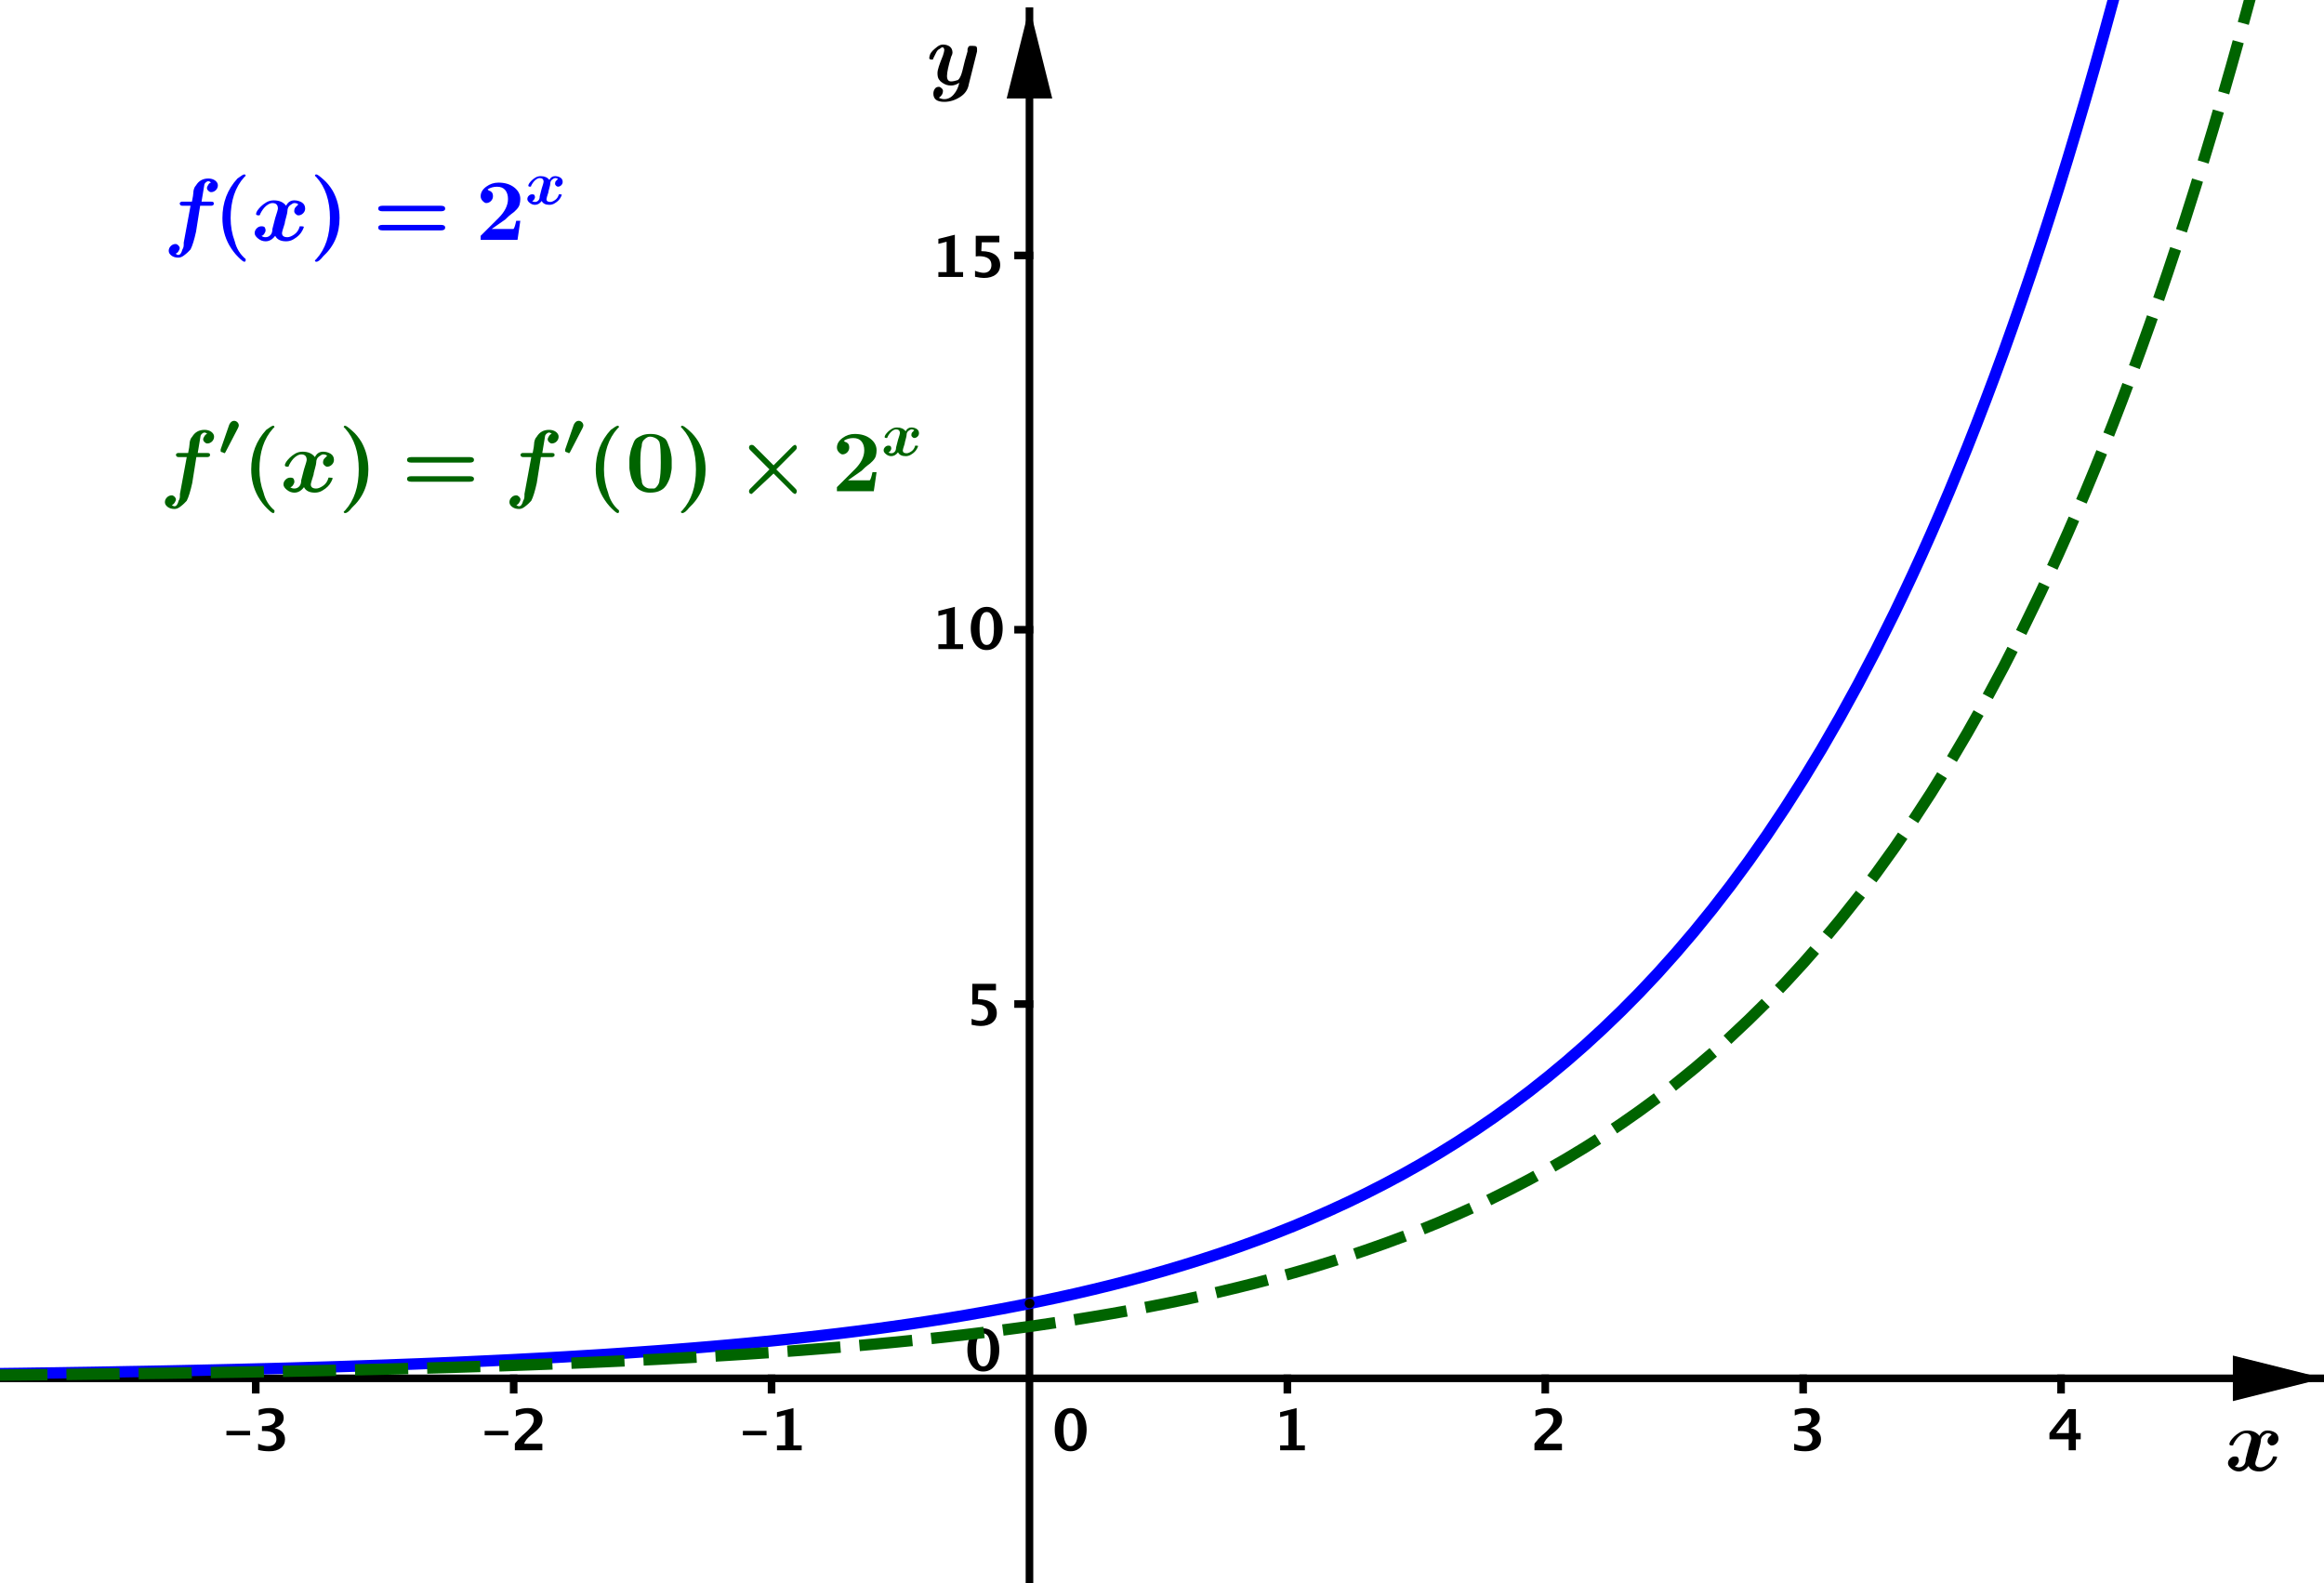 <?xml version='1.0' ?><svg xmlns:dc="http://purl.org/dc/elements/1.1/" xmlns:cc="http://creativecommons.org/ns#" xmlns:rdf="http://www.w3.org/1999/02/22-rdf-syntax-ns#" xmlns:svg="http://www.w3.org/2000/svg" xmlns="http://www.w3.org/2000/svg" id="svg2" version="1.1" width="347.614" height="236.855" viewBox="0.0 6.810079546953406e-2 612 417" preserveAspectRatio="none">
  <defs id="defs630" />
  <title id="title4" />
  <g id="g6" stroke-linecap="square" stroke-miterlimit="10.000" stroke-width="1" stroke-dasharray="none" stroke-dashoffset="0" stroke-linejoin="miter">
    <clipPath id="clip1">
      <path id="path9" d="M 0 0 L 0 417.00 L 614.00 417.00 L 614.00 0 z" />
    </clipPath>
    <g id="g11" clip-path="url(#clip1)">
      <g id="g13" stroke="#000000" stroke-opacity="1" fill="none" stroke-linecap="butt" stroke-width="2">
        <path id="path15" d="M 271.10 3 L 271.10 417.00" />
      </g>
    </g>
    <clipPath id="clip2">
      <path id="path18" d="M 0 0 L 0 417.00 L 614.00 417.00 L 614.00 0 z" />
    </clipPath>
    <g id="g20" clip-path="url(#clip2)">
      <g id="g22" fill="#000000" stroke="none" fill-rule="evenodd" fill-opacity="1">
        <path id="path24" d="M 271.10 2 L 265.10 26.000 L 277.10 26.000" />
      </g>
    </g>
    <clipPath id="clip3">
      <path id="path27" d="M 0 0 L 0 417.00 L 614.00 417.00 L 614.00 0 z" />
    </clipPath>
    <g id="g29" clip-path="url(#clip3)">
      <g id="g31" stroke="#000000" stroke-opacity="1" fill="none" stroke-linecap="butt" stroke-width="2">
        <path id="path33" d="M 0 363.06 L 611.00 363.06" />
      </g>
    </g>
    <clipPath id="clip4">
      <path id="path36" d="M 0 0 L 0 417.00 L 614.00 417.00 L 614.00 0 z" />
    </clipPath>
    <g id="g38" clip-path="url(#clip4)">
      <g id="g40" fill="#000000" stroke="none" fill-rule="evenodd" fill-opacity="1">
        <path id="path42" d="M 612.00 363.06 L 588.00 357.06 L 588.00 369.06" />
      </g>
    </g>
    <clipPath id="clip5">
      <path id="path45" d="M 0 0 L 0 417.00 L 614.00 417.00 L 614.00 0 z" />
    </clipPath>
    <g id="g47" clip-path="url(#clip5)">
      <g id="g49" fill="#000000" stroke="none" fill-rule="nonzero" fill-opacity="1">
        <path id="path51" d="M 59.630 378.07 L 59.630 376.90 L 65.863 376.90 L 65.863 378.07 z M 67.979 381.92 L 67.979 380.29 Q 69.591 380.92 70.638 380.92 Q 71.612 380.92 72.202 380.42 Q 72.792 379.92 72.792 379.09 Q 72.792 376.95 69.649 376.95 L 68.983 376.95 L 68.983 375.65 L 69.547 375.64 Q 72.491 375.64 72.491 373.72 Q 72.491 372.24 70.675 372.24 Q 69.481 372.24 68.126 372.85 L 68.126 371.37 Q 69.554 370.88 71.136 370.88 Q 72.813 370.88 73.762 371.57 Q 74.710 372.26 74.710 373.47 Q 74.710 375.39 72.315 376.18 Q 75.055 376.81 75.055 379.11 Q 75.055 380.57 73.956 381.42 Q 72.857 382.27 70.968 382.27 Q 69.364 382.27 67.979 381.92 z" />
      </g>
    </g>
    <clipPath id="clip6">
      <path id="path54" d="M 0 0 L 0 417.00 L 614.00 417.00 L 614.00 0 z" />
    </clipPath>
    <g id="g56" clip-path="url(#clip6)">
      <g id="g58" stroke="#000000" stroke-opacity="1" fill="none" stroke-linecap="butt" stroke-width="2">
        <path id="path60" d="M 67.350 363.06 L 67.350 366.06" />
      </g>
    </g>
    <clipPath id="clip7">
      <path id="path63" d="M 0 0 L 0 417.00 L 614.00 417.00 L 614.00 0 z" />
    </clipPath>
    <g id="g65" clip-path="url(#clip7)">
      <g id="g67" fill="#000000" stroke="none" fill-rule="nonzero" fill-opacity="1">
        <path id="path69" d="M 127.63 378.07 L 127.63 376.90 L 133.86 376.90 L 133.86 378.07 z M 135.58 382.00 L 135.58 380.29 L 135.69 380.12 Q 136.57 378.96 137.48 378.16 L 138.37 377.38 Q 140.56 375.44 140.56 373.99 Q 140.56 372.29 138.62 372.29 Q 137.43 372.29 135.85 373.09 L 135.85 371.50 Q 137.51 370.89 139.06 370.89 Q 140.78 370.89 141.82 371.71 Q 142.86 372.52 142.86 373.89 Q 142.86 374.84 142.36 375.61 Q 141.85 376.39 140.58 377.42 L 139.85 378.00 Q 138.32 379.23 138.03 380.29 L 142.82 380.29 L 142.82 382.00 z" />
      </g>
    </g>
    <clipPath id="clip8">
      <path id="path72" d="M 0 0 L 0 417.00 L 614.00 417.00 L 614.00 0 z" />
    </clipPath>
    <g id="g74" clip-path="url(#clip8)">
      <g id="g76" stroke="#000000" stroke-opacity="1" fill="none" stroke-linecap="butt" stroke-width="2">
        <path id="path78" d="M 135.27 363.06 L 135.27 366.06" />
      </g>
    </g>
    <clipPath id="clip9">
      <path id="path81" d="M 0 0 L 0 417.00 L 614.00 417.00 L 614.00 0 z" />
    </clipPath>
    <g id="g83" clip-path="url(#clip9)">
      <g id="g85" fill="#000000" stroke="none" fill-rule="nonzero" fill-opacity="1">
        <path id="path87" d="M 195.63 378.07 L 195.63 376.90 L 201.86 376.90 L 201.86 378.07 z M 204.61 382.00 L 204.61 380.73 L 206.78 380.73 L 206.78 372.73 L 204.61 373.28 L 204.61 371.97 L 208.95 370.89 L 208.95 380.73 L 211.12 380.73 L 211.12 382.00 z" />
      </g>
    </g>
    <clipPath id="clip10">
      <path id="path90" d="M 0 0 L 0 417.00 L 614.00 417.00 L 614.00 0 z" />
    </clipPath>
    <g id="g92" clip-path="url(#clip10)">
      <g id="g94" stroke="#000000" stroke-opacity="1" fill="none" stroke-linecap="butt" stroke-width="2">
        <path id="path96" d="M 203.18 363.06 L 203.18 366.06" />
      </g>
    </g>
    <clipPath id="clip11">
      <path id="path99" d="M 0 0 L 0 417.00 L 614.00 417.00 L 614.00 0 z" />
    </clipPath>
    <g id="g101" clip-path="url(#clip11)">
      <g id="g103" fill="#000000" stroke="none" fill-rule="nonzero" fill-opacity="1">
        <path id="path105" d="M 281.90 382.27 Q 280.05 382.27 278.90 380.69 Q 277.75 379.11 277.75 376.58 Q 277.75 374.02 278.90 372.46 Q 280.06 370.89 281.95 370.89 Q 283.83 370.89 284.99 372.45 Q 286.15 374.02 286.15 376.55 Q 286.15 379.15 284.99 380.71 Q 283.83 382.27 281.90 382.27 z M 281.92 380.92 Q 283.85 380.92 283.85 376.58 Q 283.85 372.24 281.95 372.24 Q 280.05 372.24 280.05 376.57 Q 280.05 380.92 281.92 380.92 z" />
      </g>
    </g>
    <clipPath id="clip12">
      <path id="path108" d="M 0 0 L 0 417.00 L 614.00 417.00 L 614.00 0 z" />
    </clipPath>
    <g id="g110" clip-path="url(#clip12)">
      <g id="g112" fill="#000000" stroke="none" fill-rule="nonzero" fill-opacity="1">
        <path id="path114" d="M 337.11 382.00 L 337.11 380.73 L 339.28 380.73 L 339.28 372.73 L 337.11 373.28 L 337.11 371.97 L 341.45 370.89 L 341.45 380.73 L 343.62 380.73 L 343.62 382.00 z" />
      </g>
    </g>
    <clipPath id="clip13">
      <path id="path117" d="M 0 0 L 0 417.00 L 614.00 417.00 L 614.00 0 z" />
    </clipPath>
    <g id="g119" clip-path="url(#clip13)">
      <g id="g121" stroke="#000000" stroke-opacity="1" fill="none" stroke-linecap="butt" stroke-width="2">
        <path id="path123" d="M 339.01 363.06 L 339.01 366.06" />
      </g>
    </g>
    <clipPath id="clip14">
      <path id="path126" d="M 0 0 L 0 417.00 L 614.00 417.00 L 614.00 0 z" />
    </clipPath>
    <g id="g128" clip-path="url(#clip14)">
      <g id="g130" fill="#000000" stroke="none" fill-rule="nonzero" fill-opacity="1">
        <path id="path132" d="M 404.08 382.00 L 404.08 380.29 L 404.19 380.12 Q 405.07 378.96 405.98 378.16 L 406.87 377.38 Q 409.06 375.44 409.06 373.99 Q 409.06 372.29 407.12 372.29 Q 405.93 372.29 404.35 373.09 L 404.35 371.50 Q 406.01 370.89 407.56 370.89 Q 409.28 370.89 410.32 371.71 Q 411.36 372.52 411.36 373.89 Q 411.36 374.84 410.86 375.61 Q 410.35 376.39 409.08 377.42 L 408.35 378.00 Q 406.82 379.23 406.53 380.29 L 411.32 380.29 L 411.32 382.00 z" />
      </g>
    </g>
    <clipPath id="clip15">
      <path id="path135" d="M 0 0 L 0 417.00 L 614.00 417.00 L 614.00 0 z" />
    </clipPath>
    <g id="g137" clip-path="url(#clip15)">
      <g id="g139" stroke="#000000" stroke-opacity="1" fill="none" stroke-linecap="butt" stroke-width="2">
        <path id="path141" d="M 406.93 363.06 L 406.93 366.06" />
      </g>
    </g>
    <clipPath id="clip16">
      <path id="path144" d="M 0 0 L 0 417.00 L 614.00 417.00 L 614.00 0 z" />
    </clipPath>
    <g id="g146" clip-path="url(#clip16)">
      <g id="g148" fill="#000000" stroke="none" fill-rule="nonzero" fill-opacity="1">
        <path id="path150" d="M 472.48 381.92 L 472.48 380.29 Q 474.09 380.92 475.14 380.92 Q 476.11 380.92 476.70 380.42 Q 477.29 379.92 477.29 379.09 Q 477.29 376.95 474.15 376.95 L 473.48 376.95 L 473.48 375.65 L 474.05 375.64 Q 476.99 375.64 476.99 373.72 Q 476.99 372.24 475.17 372.24 Q 473.98 372.24 472.63 372.85 L 472.63 371.37 Q 474.05 370.88 475.64 370.88 Q 477.31 370.88 478.26 371.57 Q 479.21 372.26 479.21 373.47 Q 479.21 375.39 476.82 376.18 Q 479.55 376.81 479.55 379.11 Q 479.55 380.57 478.46 381.42 Q 477.36 382.27 475.47 382.27 Q 473.86 382.27 472.48 381.92 z" />
      </g>
    </g>
    <clipPath id="clip17">
      <path id="path153" d="M 0 0 L 0 417.00 L 614.00 417.00 L 614.00 0 z" />
    </clipPath>
    <g id="g155" clip-path="url(#clip17)">
      <g id="g157" stroke="#000000" stroke-opacity="1" fill="none" stroke-linecap="butt" stroke-width="2">
        <path id="path159" d="M 474.84 363.06 L 474.84 366.06" />
      </g>
    </g>
    <clipPath id="clip18">
      <path id="path162" d="M 0 0 L 0 417.00 L 614.00 417.00 L 614.00 0 z" />
    </clipPath>
    <g id="g164" clip-path="url(#clip18)">
      <g id="g166" fill="#000000" stroke="none" fill-rule="nonzero" fill-opacity="1">
        <path id="path168" d="M 544.76 382.00 L 544.76 379.11 L 539.70 379.11 L 539.70 377.48 L 544.68 371.16 L 546.66 371.16 L 546.66 377.48 L 547.93 377.48 L 547.93 379.11 L 546.66 379.11 L 546.66 382.00 z M 541.44 377.48 L 544.81 377.48 L 544.81 373.23 z" />
      </g>
    </g>
    <clipPath id="clip19">
      <path id="path171" d="M 0 0 L 0 417.00 L 614.00 417.00 L 614.00 0 z" />
    </clipPath>
    <g id="g173" clip-path="url(#clip19)">
      <g id="g175" stroke="#000000" stroke-opacity="1" fill="none" stroke-linecap="butt" stroke-width="2">
        <path id="path177" d="M 542.76 363.06 L 542.76 366.06" />
      </g>
    </g>
    <clipPath id="clip20">
      <path id="path180" d="M 0 0 L 0 417.00 L 614.00 417.00 L 614.00 0 z" />
    </clipPath>
    <g id="g182" clip-path="url(#clip20)">
      <g id="g184" fill="#000000" stroke="none" fill-rule="nonzero" fill-opacity="1">
        <path id="path186" d="M 258.90 361.27 Q 257.05 361.27 255.90 359.69 Q 254.75 358.11 254.75 355.58 Q 254.75 353.02 255.90 351.46 Q 257.06 349.89 258.95 349.89 Q 260.83 349.89 261.99 351.45 Q 263.15 353.02 263.15 355.55 Q 263.15 358.15 261.99 359.71 Q 260.83 361.27 258.90 361.27 z M 258.92 359.92 Q 260.85 359.92 260.85 355.58 Q 260.85 351.24 258.95 351.24 Q 257.05 351.24 257.05 355.57 Q 257.05 359.92 258.92 359.92 z" />
      </g>
    </g>
    <clipPath id="clip21">
      <path id="path189" d="M 0 0 L 0 417.00 L 614.00 417.00 L 614.00 0 z" />
    </clipPath>
    <g id="g191" clip-path="url(#clip21)">
      <g id="g193" fill="#000000" stroke="none" fill-rule="nonzero" fill-opacity="1">
        <path id="path195" d="M 255.86 269.96 L 255.86 268.38 Q 257.24 268.92 258.17 268.92 Q 259.10 268.92 259.64 268.36 Q 260.19 267.81 260.19 266.87 Q 260.19 264.54 256.84 264.54 Q 256.45 264.54 256.05 264.60 L 256.05 259.16 L 262.28 259.16 L 262.28 260.87 L 257.63 260.87 L 257.52 263.21 Q 259.87 263.21 261.18 264.17 Q 262.50 265.13 262.50 266.85 Q 262.50 268.44 261.35 269.36 Q 260.20 270.27 258.20 270.27 Q 257.35 270.27 255.86 269.96 z" />
      </g>
    </g>
    <clipPath id="clip22">
      <path id="path198" d="M 0 0 L 0 417.00 L 614.00 417.00 L 614.00 0 z" />
    </clipPath>
    <g id="g200" clip-path="url(#clip22)">
      <g id="g202" stroke="#000000" stroke-opacity="1" fill="none" stroke-linecap="butt" stroke-width="2">
        <path id="path204" d="M 268.10 264.49 L 271.10 264.49" />
      </g>
    </g>
    <clipPath id="clip23">
      <path id="path207" d="M 0 0 L 0 417.00 L 614.00 417.00 L 614.00 0 z" />
    </clipPath>
    <g id="g209" clip-path="url(#clip23)">
      <g id="g211" fill="#000000" stroke="none" fill-rule="nonzero" fill-opacity="1">
        <path id="path213" d="M 247.11 171.00 L 247.11 169.73 L 249.28 169.73 L 249.28 161.73 L 247.11 162.28 L 247.11 160.97 L 251.45 159.89 L 251.45 169.73 L 253.62 169.73 L 253.62 171.00 z M 259.79 171.27 Q 257.95 171.27 256.80 169.69 Q 255.64 168.11 255.64 165.58 Q 255.64 163.02 256.80 161.46 Q 257.96 159.89 259.85 159.89 Q 261.72 159.89 262.88 161.45 Q 264.04 163.02 264.04 165.55 Q 264.04 168.15 262.88 169.71 Q 261.72 171.27 259.79 171.27 z M 259.82 169.92 Q 261.74 169.92 261.74 165.58 Q 261.74 161.24 259.85 161.24 Q 257.95 161.24 257.95 165.57 Q 257.95 169.92 259.82 169.92 z" />
      </g>
    </g>
    <clipPath id="clip24">
      <path id="path216" d="M 0 0 L 0 417.00 L 614.00 417.00 L 614.00 0 z" />
    </clipPath>
    <g id="g218" clip-path="url(#clip24)">
      <g id="g220" stroke="#000000" stroke-opacity="1" fill="none" stroke-linecap="butt" stroke-width="2">
        <path id="path222" d="M 268.10 165.91 L 271.10 165.91" />
      </g>
    </g>
    <clipPath id="clip25">
      <path id="path225" d="M 0 0 L 0 417.00 L 614.00 417.00 L 614.00 0 z" />
    </clipPath>
    <g id="g227" clip-path="url(#clip25)">
      <g id="g229" fill="#000000" stroke="none" fill-rule="nonzero" fill-opacity="1">
        <path id="path231" d="M 247.11 73.000 L 247.11 71.733 L 249.28 71.733 L 249.28 63.735 L 247.11 64.277 L 247.11 62.973 L 251.45 61.889 L 251.45 71.733 L 253.62 71.733 L 253.62 73.000 z M 256.76 72.956 L 256.76 71.381 Q 258.14 71.916 259.06 71.916 Q 259.99 71.916 260.54 71.363 Q 261.08 70.810 261.08 69.865 Q 261.08 67.536 257.74 67.536 Q 257.34 67.536 256.95 67.602 L 256.95 62.160 L 263.17 62.160 L 263.17 63.874 L 258.53 63.874 L 258.42 66.210 Q 260.76 66.210 262.08 67.170 Q 263.39 68.129 263.39 69.851 Q 263.39 71.440 262.24 72.355 Q 261.09 73.271 259.09 73.271 Q 258.24 73.271 256.76 72.956 z" />
      </g>
    </g>
    <clipPath id="clip26">
      <path id="path234" d="M 0 0 L 0 417.00 L 614.00 417.00 L 614.00 0 z" />
    </clipPath>
    <g id="g236" clip-path="url(#clip26)">
      <g id="g238" stroke="#000000" stroke-opacity="1" fill="none" stroke-linecap="butt" stroke-width="2">
        <path id="path240" d="M 268.10 67.340 L 271.10 67.340" />
      </g>
    </g>
    <g id="misc" />
    <g id="layer0">
      <clipPath id="clip27">
        <path id="path245" d="M 0 0 L 0 417.00 L 614.00 417.00 L 614.00 0 z" />
      </clipPath>
      <g id="g247" clip-path="url(#clip27)">
        <g id="g249" stroke="#0000ff" stroke-opacity="1" fill="none" stroke-linecap="round" stroke-width="3" stroke-linejoin="round">
          <path id="path251" d="M 0 361.82 L 4.797 361.76 L 9.594 361.69 L 14.391 361.63 L 19.188 361.55 L 23.984 361.48 L 28.781 361.40 L 33.578 361.31 L 38.375 361.23 L 43.172 361.14 L 47.969 361.04 L 52.766 360.94 L 57.562 360.83 L 62.359 360.72 L 67.156 360.60 L 71.953 360.48 L 76.750 360.35 L 81.547 360.21 L 86.344 360.07 L 91.141 359.92 L 95.938 359.76 L 100.73 359.60 L 105.53 359.42 L 110.33 359.24 L 115.12 359.05 L 119.92 358.85 L 124.72 358.63 L 129.52 358.41 L 134.31 358.18 L 139.11 357.93 L 143.91 357.68 L 148.70 357.41 L 153.50 357.12 L 158.30 356.83 L 163.09 356.51 L 167.89 356.18 L 172.69 355.84 L 177.48 355.48 L 182.28 355.10 L 187.08 354.70 L 191.88 354.28 L 196.67 353.84 L 201.47 353.37 L 206.27 352.89 L 211.06 352.38 L 215.86 351.84 L 220.66 351.28 L 225.45 350.69 L 230.25 350.07 L 235.05 349.41 L 239.84 348.73 L 244.64 348.01 L 249.44 347.26 L 254.23 346.46 L 259.03 345.63 L 263.83 344.76 L 268.62 343.84 L 273.42 342.87 L 278.22 341.86 L 283.02 340.80 L 287.81 339.68 L 292.61 338.51 L 297.41 337.27 L 302.20 335.98 L 307.00 334.62 L 311.80 333.19 L 316.59 331.69 L 321.39 330.12 L 326.19 328.47 L 330.98 326.73 L 335.78 324.91 L 340.58 323.00 L 345.38 320.98 L 350.17 318.87 L 354.97 316.66 L 359.77 314.33 L 364.56 311.88 L 369.36 309.32 L 374.16 306.62 L 378.95 303.79 L 383.75 300.81 L 388.55 297.69 L 393.34 294.41 L 398.14 290.96 L 402.94 287.35 L 407.73 283.55 L 412.53 279.56 L 417.33 275.37 L 422.12 270.97 L 426.92 266.35 L 431.72 261.50 L 436.52 256.40 L 441.31 251.05 L 446.11 245.43 L 450.91 239.52 L 455.70 233.33 L 460.50 226.82 L 465.30 219.98 L 470.09 212.80 L 474.89 205.26 L 479.69 197.34 L 484.48 189.03 L 489.28 180.30 L 494.08 171.13 L 498.88 161.50 L 501.27 156.50 L 503.67 151.38 L 506.07 146.14 L 508.47 140.76 L 510.87 135.25 L 513.27 129.61 L 515.66 123.82 L 518.06 117.90 L 520.46 111.82 L 522.86 105.59 L 525.26 99.214 L 527.66 92.675 L 530.05 85.975 L 532.45 79.109 L 534.85 72.072 L 537.25 64.861 L 539.65 57.472 L 542.05 49.899 L 544.45 42.138 L 546.84 34.186 L 549.24 26.036 L 551.64 17.684 L 554.04 9.126 L 556.44 .355 L 558.84 -8.633" />
          <title id="title253">Function f</title>
          <desc id="desc255">Function f: f(x) = a^x</desc>
        </g>
      </g>
      <clipPath id="clip28">
        <path id="path258" d="M 0 0 L 0 417.00 L 614.00 417.00 L 614.00 0 z" />
      </clipPath>
      <g id="g260" clip-path="url(#clip28)">
        <g id="g262" stroke="#006400" stroke-opacity="1" fill="none" stroke-linecap="butt" stroke-width="3" stroke-dasharray="11.000,8" stroke-linejoin="round">
          <path id="path264" d="M 0 362.20 L 4.797 362.16 L 9.594 362.11 L 14.391 362.07 L 19.188 362.02 L 23.984 361.96 L 28.781 361.91 L 33.578 361.85 L 38.375 361.79 L 43.172 361.73 L 47.969 361.66 L 52.766 361.59 L 57.562 361.51 L 62.359 361.44 L 67.156 361.36 L 71.953 361.27 L 76.750 361.18 L 81.547 361.09 L 86.344 360.99 L 91.141 360.88 L 95.938 360.77 L 100.73 360.66 L 105.53 360.54 L 110.33 360.41 L 115.12 360.28 L 119.92 360.14 L 124.72 359.99 L 129.52 359.84 L 134.31 359.68 L 139.11 359.51 L 143.91 359.33 L 148.70 359.14 L 153.50 358.95 L 158.30 358.74 L 163.09 358.52 L 167.89 358.29 L 172.69 358.06 L 177.48 357.80 L 182.28 357.54 L 187.08 357.26 L 191.88 356.97 L 196.67 356.67 L 201.47 356.35 L 206.27 356.01 L 211.06 355.66 L 215.86 355.28 L 220.66 354.89 L 225.45 354.48 L 230.25 354.05 L 235.05 353.60 L 239.84 353.13 L 244.64 352.63 L 249.44 352.11 L 254.23 351.56 L 259.03 350.98 L 263.83 350.37 L 268.62 349.74 L 273.42 349.07 L 278.22 348.36 L 283.02 347.63 L 287.81 346.85 L 292.61 346.04 L 297.41 345.19 L 302.20 344.29 L 307.00 343.35 L 311.80 342.36 L 316.59 341.32 L 321.39 340.23 L 326.19 339.08 L 330.98 337.88 L 335.78 336.62 L 340.58 335.29 L 345.38 333.90 L 350.17 332.43 L 354.97 330.90 L 359.77 329.28 L 364.56 327.59 L 369.36 325.81 L 374.16 323.94 L 378.95 321.98 L 383.75 319.91 L 388.55 317.75 L 393.34 315.48 L 398.14 313.09 L 402.94 310.58 L 407.73 307.95 L 412.53 305.18 L 417.33 302.28 L 422.12 299.23 L 426.92 296.02 L 431.72 292.66 L 436.52 289.13 L 441.31 285.42 L 446.11 281.52 L 450.91 277.43 L 455.70 273.14 L 460.50 268.62 L 465.30 263.89 L 470.09 258.91 L 474.89 253.68 L 479.69 248.20 L 484.48 242.43 L 489.28 236.38 L 494.08 230.02 L 498.88 223.35 L 503.67 216.34 L 508.47 208.98 L 513.27 201.24 L 518.06 193.12 L 522.86 184.60 L 527.66 175.64 L 532.45 166.24 L 537.25 156.36 L 539.65 151.24 L 542.05 145.99 L 544.45 140.61 L 546.84 135.10 L 549.24 129.45 L 551.64 123.66 L 554.04 117.73 L 556.44 111.65 L 558.84 105.42 L 561.23 99.038 L 563.63 92.495 L 566.03 85.790 L 568.43 78.919 L 570.83 71.878 L 573.23 64.662 L 575.62 57.268 L 578.02 49.690 L 580.42 41.924 L 582.82 33.966 L 585.22 25.811 L 587.62 17.454 L 590.02 8.889 L 592.41 .113 L 594.81 -8.881" />
          <title id="title266">Function f&#39;</title>
          <desc id="desc268">Function f&#39;: Derivative of f: f&#39;(x) = a^x ln(a)</desc>
        </g>
      </g>
      <clipPath id="clip29">
        <path id="path271" d="M 0 0 L 0 417.00 L 614.00 417.00 L 614.00 0 z" />
      </clipPath>
      <g id="g273" clip-path="url(#clip29)">
        <g id="g275" stroke="#000000" stroke-opacity="1" fill="none" stroke-linecap="round" stroke-width="2.5" stroke-linejoin="round">
          <path id="path277" d="M 271.10 343.35 L 271.16 343.33" />
          <title id="title279">Segment i</title>
          <desc id="desc281">Segment i: Segment [A, B]</desc>
        </g>
      </g>
      <g id="g283" transform="matrix(23.000, 0, 0, 23.000, 42.000, 129.44)">
        <clipPath id="clip30">
          <path id="path286" d="M -1.826 -5.628 L -1.826 12.503 L 24.870 12.503 L 24.870 -5.628 z" />
        </clipPath>
        <g id="g288" clip-path="url(#clip30)">
          <g id="g290" fill="#006400" stroke="none" fill-rule="nonzero" fill-opacity="1">
            <path id="path292" d="M .422 -.391 L .375 -.094 Q .344 .047 .312 .109 Q .297 .125 .281 .141 Q .266 .156 .234 .18 Q .203 .203 .172 .203 Q .125 .203 .094 .18 Q .062 .156 .062 .125 Q .062 .094 .086 .07 Q .109 .047 .141 .047 Q .156 .047 .172 .062 Q .188 .078 .188 .094 Q .188 .109 .172 .133 Q .156 .156 .141 .156 Q .156 .172 .172 .172 Q .203 .172 .219 .109 Q .219 .109 .227 .094 Q .234 .078 .234 .055 Q .234 .031 .234 .031 L .312 -.391 L .219 -.391 Q .188 -.391 .188 -.422 Q .188 -.422 .195 -.43 Q .203 -.438 .211 -.438 Q .219 -.438 .234 -.438 L .328 -.438 Q .344 -.516 .344 -.539 Q .344 -.562 .352 -.586 Q .359 -.609 .375 -.625 Q .422 -.703 .516 -.703 Q .562 -.703 .594 -.68 Q .625 -.656 .625 -.625 Q .625 -.594 .602 -.57 Q .578 -.547 .547 -.547 Q .531 -.547 .516 -.562 Q .5 -.578 .5 -.594 Q .5 -.609 .516 -.633 Q .531 -.656 .547 -.656 Q .531 -.672 .516 -.672 Q .5 -.672 .484 -.656 Q .469 -.641 .469 -.625 L .438 -.438 L .547 -.438 Q .578 -.438 .578 -.422 Q .578 -.406 .578 -.406 Q .578 -.406 .57 -.398 Q .562 -.391 .547 -.391 L .422 -.391 z" />
            <title id="title294">f&#39;(x) = f&#39;(0)\times 2^x</title>
            <desc id="desc296">Text text4: &quot;f&#39;(x) = f&#39;(0)\times &quot; + (FormulaText[a]) + &quot;^x&quot;</desc>
          </g>
        </g>
      </g>
      <g id="g298" transform="matrix(16.100, 0, 0, 16.100, 57.605, 119.94)">
        <clipPath id="clip31">
          <path id="path301" d="M -3.578 -7.45 L -3.578 18.451 L 34.559 18.451 L 34.559 -7.45 z" />
        </clipPath>
        <g id="g303" clip-path="url(#clip31)">
          <g id="g305" fill="#006400" stroke="none" fill-rule="nonzero" fill-opacity="1">
            <path id="path307" d="M .312 -.438 L .109 -.047 Q .094 -.031 .094 -.031 Q .094 -.031 .062 -.047 Q .047 -.047 .039 -.055 Q .031 -.062 .031 -.062 Q .031 -.078 .031 -.094 L .172 -.5 Q .203 -.562 .25 -.562 Q .281 -.562 .305 -.539 Q .328 -.516 .328 -.484 Q .328 -.469 .312 -.438 z" />
            <title id="title309">f&#39;(x) = f&#39;(0)\times 2^x</title>
            <desc id="desc311">Text text4: &quot;f&#39;(x) = f&#39;(0)\times &quot; + (FormulaText[a]) + &quot;^x&quot;</desc>
          </g>
        </g>
      </g>
      <g id="g313" transform="matrix(23.000, 0, 0, 23.000, 63.650, 129.44)">
        <clipPath id="clip32">
          <path id="path316" d="M -2.767 -5.628 L -2.767 12.503 L 23.928 12.503 L 23.928 -5.628 z" />
        </clipPath>
        <g id="g318" clip-path="url(#clip32)">
          <g id="g320" fill="#006400" stroke="none" fill-rule="nonzero" fill-opacity="1">
            <path id="path322" d="M .375 .219 L .375 .234 Q .375 .234 .375 .234 Q .375 .25 .359 .25 Q .344 .25 .289 .195 Q .234 .141 .188 .062 Q .109 -.078 .109 -.25 Q .109 -.516 .281 -.703 Q .344 -.75 .359 -.75 Q .375 -.75 .375 -.734 Q .375 -.734 .359 -.719 Q .203 -.547 .203 -.25 Q .203 -.109 .25 .016 Q .281 .141 .375 .219 z" />
            <title id="title324">f&#39;(x) = f&#39;(0)\times 2^x</title>
            <desc id="desc326">Text text4: &quot;f&#39;(x) = f&#39;(0)\times &quot; + (FormulaText[a]) + &quot;^x&quot;</desc>
          </g>
        </g>
      </g>
      <g id="g328" transform="matrix(23.000, 0, 0, 23.000, 73.936, 129.44)">
        <clipPath id="clip33">
          <path id="path331" d="M -3.215 -5.628 L -3.215 12.503 L 23.481 12.503 L 23.481 -5.628 z" />
        </clipPath>
        <g id="g333" clip-path="url(#clip33)">
          <g id="g335" fill="#006400" stroke="none" fill-rule="nonzero" fill-opacity="1">
            <path id="path337" d="M .531 -.406 Q .516 -.422 .484 -.422 Q .469 -.422 .438 -.398 Q .406 -.375 .406 -.328 Q .406 -.312 .391 -.258 Q .375 -.203 .375 -.188 Q .344 -.094 .344 -.078 Q .344 -.031 .406 -.031 Q .438 -.031 .484 -.062 Q .531 -.094 .547 -.156 Q .547 -.156 .562 -.156 Q .594 -.156 .594 -.148 Q .594 -.141 .578 -.109 Q .562 -.078 .539 -.055 Q .516 -.031 .477 -.008 Q .438 .016 .391 .016 Q .297 .016 .266 -.047 Q .219 .016 .156 .016 Q .109 .016 .07 -.016 Q .031 -.047 .031 -.078 Q .031 -.109 .055 -.133 Q .078 -.156 .109 -.156 Q .141 -.156 .148 -.141 Q .156 -.125 .156 -.109 Q .156 -.094 .141 -.07 Q .125 -.047 .109 -.047 Q .125 -.031 .156 -.031 Q .188 -.031 .211 -.055 Q .234 -.078 .234 -.125 L .266 -.25 Q .297 -.344 .297 -.359 Q .297 -.422 .234 -.422 Q .203 -.422 .164 -.391 Q .125 -.359 .094 -.297 Q .094 -.281 .078 -.281 Q .047 -.281 .047 -.297 Q .047 -.312 .062 -.336 Q .078 -.359 .102 -.383 Q .125 -.406 .164 -.43 Q .203 -.453 .25 -.453 Q .344 -.453 .391 -.391 Q .422 -.453 .484 -.453 Q .531 -.453 .57 -.43 Q .609 -.406 .609 -.359 Q .609 -.328 .586 -.305 Q .562 -.281 .531 -.281 Q .516 -.281 .5 -.297 Q .484 -.312 .484 -.328 Q .484 -.359 .5 -.375 Q .516 -.391 .531 -.406 z" />
            <title id="title339">f&#39;(x) = f&#39;(0)\times 2^x</title>
            <desc id="desc341">Text text4: &quot;f&#39;(x) = f&#39;(0)\times &quot; + (FormulaText[a]) + &quot;^x&quot;</desc>
          </g>
        </g>
      </g>
      <g id="g343" transform="matrix(23.000, 0, 0, 23.000, 89.094, 129.44)">
        <clipPath id="clip34">
          <path id="path346" d="M -3.874 -5.628 L -3.874 12.503 L 22.822 12.503 L 22.822 -5.628 z" />
        </clipPath>
        <g id="g348" clip-path="url(#clip34)">
          <g id="g350" fill="#006400" stroke="none" fill-rule="nonzero" fill-opacity="1">
            <path id="path352" d="M .344 -.25 Q .344 .016 .156 .188 Q .109 .25 .078 .25 Q .062 .25 .062 .234 Q .062 .234 .078 .219 Q .234 .047 .234 -.25 Q .234 -.547 .078 -.719 Q .062 -.734 .062 -.734 Q .062 -.75 .078 -.75 Q .094 -.75 .156 -.695 Q .219 -.641 .266 -.562 Q .344 -.422 .344 -.25 z" />
            <title id="title354">f&#39;(x) = f&#39;(0)\times 2^x</title>
            <desc id="desc356">Text text4: &quot;f&#39;(x) = f&#39;(0)\times &quot; + (FormulaText[a]) + &quot;^x&quot;</desc>
          </g>
        </g>
      </g>
      <g id="g358" transform="matrix(23.000, 0, 0, 23.000, 105.77, 129.44)">
        <clipPath id="clip35">
          <path id="path361" d="M -4.599 -5.628 L -4.599 12.503 L 22.097 12.503 L 22.097 -5.628 z" />
        </clipPath>
        <g id="g363" clip-path="url(#clip35)">
          <g id="g365" fill="#006400" stroke="none" fill-rule="nonzero" fill-opacity="1">
            <path id="path367" d="M .781 -.328 L .109 -.328 Q .062 -.328 .062 -.359 Q .062 -.391 .109 -.391 L .781 -.391 Q .828 -.391 .828 -.359 Q .828 -.328 .781 -.328 z M .781 -.109 L .109 -.109 Q .062 -.109 .062 -.141 Q .062 -.172 .109 -.172 L .781 -.172 Q .828 -.172 .828 -.141 Q .828 -.109 .781 -.109 z" />
            <title id="title369">f&#39;(x) = f&#39;(0)\times 2^x</title>
            <desc id="desc371">Text text4: &quot;f&#39;(x) = f&#39;(0)\times &quot; + (FormulaText[a]) + &quot;^x&quot;</desc>
          </g>
        </g>
      </g>
      <g id="g373" transform="matrix(23.000, 0, 0, 23.000, 132.73, 129.44)">
        <clipPath id="clip36">
          <path id="path376" d="M -5.771 -5.628 L -5.771 12.503 L 20.925 12.503 L 20.925 -5.628 z" />
        </clipPath>
        <g id="g378" clip-path="url(#clip36)">
          <g id="g380" fill="#006400" stroke="none" fill-rule="nonzero" fill-opacity="1">
            <path id="path382" d="M .422 -.391 L .375 -.094 Q .344 .047 .312 .109 Q .297 .125 .281 .141 Q .266 .156 .234 .18 Q .203 .203 .172 .203 Q .125 .203 .094 .18 Q .062 .156 .062 .125 Q .062 .094 .086 .07 Q .109 .047 .141 .047 Q .156 .047 .172 .062 Q .188 .078 .188 .094 Q .188 .109 .172 .133 Q .156 .156 .141 .156 Q .156 .172 .172 .172 Q .203 .172 .219 .109 Q .219 .109 .227 .094 Q .234 .078 .234 .055 Q .234 .031 .234 .031 L .312 -.391 L .219 -.391 Q .188 -.391 .188 -.422 Q .188 -.422 .195 -.43 Q .203 -.438 .211 -.438 Q .219 -.438 .234 -.438 L .328 -.438 Q .344 -.516 .344 -.539 Q .344 -.562 .352 -.586 Q .359 -.609 .375 -.625 Q .422 -.703 .516 -.703 Q .562 -.703 .594 -.68 Q .625 -.656 .625 -.625 Q .625 -.594 .602 -.57 Q .578 -.547 .547 -.547 Q .531 -.547 .516 -.562 Q .5 -.578 .5 -.594 Q .5 -.609 .516 -.633 Q .531 -.656 .547 -.656 Q .531 -.672 .516 -.672 Q .5 -.672 .484 -.656 Q .469 -.641 .469 -.625 L .438 -.438 L .547 -.438 Q .578 -.438 .578 -.422 Q .578 -.406 .578 -.406 Q .578 -.406 .57 -.398 Q .562 -.391 .547 -.391 L .422 -.391 z" />
            <title id="title384">f&#39;(x) = f&#39;(0)\times 2^x</title>
            <desc id="desc386">Text text4: &quot;f&#39;(x) = f&#39;(0)\times &quot; + (FormulaText[a]) + &quot;^x&quot;</desc>
          </g>
        </g>
      </g>
      <g id="g388" transform="matrix(16.100, 0, 0, 16.100, 148.34, 119.94)">
        <clipPath id="clip37">
          <path id="path391" d="M -9.213 -7.45 L -9.213 18.451 L 28.923 18.451 L 28.923 -7.45 z" />
        </clipPath>
        <g id="g393" clip-path="url(#clip37)">
          <g id="g395" fill="#006400" stroke="none" fill-rule="nonzero" fill-opacity="1">
            <path id="path397" d="M .312 -.438 L .109 -.047 Q .094 -.031 .094 -.031 Q .094 -.031 .062 -.047 Q .047 -.047 .039 -.055 Q .031 -.062 .031 -.062 Q .031 -.078 .031 -.094 L .172 -.5 Q .203 -.562 .25 -.562 Q .281 -.562 .305 -.539 Q .328 -.516 .328 -.484 Q .328 -.469 .312 -.438 z" />
            <title id="title399">f&#39;(x) = f&#39;(0)\times 2^x</title>
            <desc id="desc401">Text text4: &quot;f&#39;(x) = f&#39;(0)\times &quot; + (FormulaText[a]) + &quot;^x&quot;</desc>
          </g>
        </g>
      </g>
      <g id="g403" transform="matrix(23.000, 0, 0, 23.000, 154.38, 129.44)">
        <clipPath id="clip38">
          <path id="path406" d="M -6.712 -5.628 L -6.712 12.503 L 19.983 12.503 L 19.983 -5.628 z" />
        </clipPath>
        <g id="g408" clip-path="url(#clip38)">
          <g id="g410" fill="#006400" stroke="none" fill-rule="nonzero" fill-opacity="1">
            <path id="path412" d="M .375 .219 L .375 .234 Q .375 .234 .375 .234 Q .375 .25 .359 .25 Q .344 .25 .289 .195 Q .234 .141 .188 .062 Q .109 -.078 .109 -.25 Q .109 -.516 .281 -.703 Q .344 -.75 .359 -.75 Q .375 -.75 .375 -.734 Q .375 -.734 .359 -.719 Q .203 -.547 .203 -.25 Q .203 -.109 .25 .016 Q .281 .141 .375 .219 z" />
            <title id="title414">f&#39;(x) = f&#39;(0)\times 2^x</title>
            <desc id="desc416">Text text4: &quot;f&#39;(x) = f&#39;(0)\times &quot; + (FormulaText[a]) + &quot;^x&quot;</desc>
          </g>
        </g>
      </g>
      <g id="g418" transform="matrix(23.000, 0, 0, 23.000, 164.67, 129.44)">
        <clipPath id="clip39">
          <path id="path421" d="M -7.159 -5.628 L -7.159 12.503 L 19.536 12.503 L 19.536 -5.628 z" />
        </clipPath>
        <g id="g423" clip-path="url(#clip39)">
          <g id="g425" fill="#006400" stroke="none" fill-rule="nonzero" fill-opacity="1">
            <path id="path427" d="M .531 -.312 Q .531 -.281 .531 -.266 Q .531 -.25 .523 -.211 Q .516 -.172 .508 -.148 Q .5 -.125 .484 -.094 Q .469 -.062 .445 -.039 Q .422 -.016 .383 -0 Q .344 .016 .281 .016 Q .234 .016 .195 -0 Q .156 -.016 .133 -.039 Q .109 -.062 .094 -.094 Q .078 -.125 .07 -.148 Q .062 -.172 .055 -.211 Q .047 -.25 .047 -.266 Q .047 -.281 .047 -.312 Q .047 -.344 .047 -.367 Q .047 -.391 .055 -.43 Q .062 -.469 .07 -.492 Q .078 -.516 .094 -.555 Q .109 -.594 .133 -.609 Q .156 -.625 .195 -.641 Q .234 -.656 .289 -.656 Q .344 -.656 .383 -.641 Q .422 -.625 .445 -.609 Q .469 -.594 .484 -.555 Q .5 -.516 .508 -.492 Q .516 -.469 .523 -.43 Q .531 -.391 .531 -.367 Q .531 -.344 .531 -.312 z M .281 -.031 Q .312 -.031 .328 -.031 Q .344 -.031 .367 -.062 Q .391 -.094 .391 -.125 Q .406 -.188 .406 -.328 Q .406 -.516 .391 -.562 Q .375 -.594 .344 -.609 Q .312 -.625 .281 -.625 Q .266 -.625 .25 -.617 Q .234 -.609 .211 -.586 Q .188 -.562 .188 -.516 Q .172 -.469 .172 -.328 Q .172 -.172 .188 -.125 Q .188 -.078 .219 -.055 Q .25 -.031 .281 -.031 z" />
            <title id="title429">f&#39;(x) = f&#39;(0)\times 2^x</title>
            <desc id="desc431">Text text4: &quot;f&#39;(x) = f&#39;(0)\times &quot; + (FormulaText[a]) + &quot;^x&quot;</desc>
          </g>
        </g>
      </g>
      <g id="g433" transform="matrix(23.000, 0, 0, 23.000, 177.89, 129.44)">
        <clipPath id="clip40">
          <path id="path436" d="M -7.734 -5.628 L -7.734 12.503 L 18.961 12.503 L 18.961 -5.628 z" />
        </clipPath>
        <g id="g438" clip-path="url(#clip40)">
          <g id="g440" fill="#006400" stroke="none" fill-rule="nonzero" fill-opacity="1">
            <path id="path442" d="M .344 -.25 Q .344 .016 .156 .188 Q .109 .25 .078 .25 Q .062 .25 .062 .234 Q .062 .234 .078 .219 Q .234 .047 .234 -.25 Q .234 -.547 .078 -.719 Q .062 -.734 .062 -.734 Q .062 -.75 .078 -.75 Q .094 -.75 .156 -.695 Q .219 -.641 .266 -.562 Q .344 -.422 .344 -.25 z" />
            <title id="title444">f&#39;(x) = f&#39;(0)\times 2^x</title>
            <desc id="desc446">Text text4: &quot;f&#39;(x) = f&#39;(0)\times &quot; + (FormulaText[a]) + &quot;^x&quot;</desc>
          </g>
        </g>
      </g>
      <g id="g448" transform="matrix(23.000, 0, 0, 23.000, 193.29, 129.44)">
        <clipPath id="clip41">
          <path id="path451" d="M -8.404 -5.628 L -8.404 12.503 L 18.292 12.503 L 18.292 -5.628 z" />
        </clipPath>
        <g id="g453" clip-path="url(#clip41)">
          <g id="g455" fill="#006400" stroke="none" fill-rule="nonzero" fill-opacity="1">
            <path id="path457" d="M .484 -.25 L .703 -.031 Q .719 -.016 .719 -0 Q .719 .016 .711 .023 Q .703 .031 .703 .031 Q .688 .031 .672 .016 L .453 -.203 L .219 .016 Q .203 .031 .203 .031 Q .188 .031 .18 .023 Q .172 .016 .172 -0 Q .172 -.016 .188 -.031 L .406 -.25 L .188 -.469 Q .172 -.484 .172 -.5 Q .172 -.516 .18 -.523 Q .188 -.531 .203 -.531 Q .219 -.531 .234 -.516 L .453 -.297 L .672 -.516 Q .688 -.531 .703 -.531 Q .703 -.531 .711 -.523 Q .719 -.516 .719 -.5 Q .719 -.484 .703 -.469 L .484 -.25 z" />
            <title id="title459">f&#39;(x) = f&#39;(0)\times 2^x</title>
            <desc id="desc461">Text text4: &quot;f&#39;(x) = f&#39;(0)\times &quot; + (FormulaText[a]) + &quot;^x&quot;</desc>
          </g>
        </g>
      </g>
      <g id="g463" transform="matrix(23.000, 0, 0, 23.000, 218.97, 129.44)">
        <clipPath id="clip42">
          <path id="path466" d="M -9.521 -5.628 L -9.521 12.503 L 17.175 12.503 L 17.175 -5.628 z" />
        </clipPath>
        <g id="g468" clip-path="url(#clip42)">
          <g id="g470" fill="#006400" stroke="none" fill-rule="nonzero" fill-opacity="1">
            <path id="path472" d="M .516 -.219 L .484 -0 L .062 -0 L .062 -.016 Q .062 -.031 .062 -.039 Q .062 -.047 .062 -.047 L .266 -.25 Q .375 -.359 .375 -.469 Q .375 -.531 .344 -.57 Q .312 -.609 .25 -.609 Q .188 -.609 .141 -.578 Q .156 -.562 .164 -.562 Q .172 -.562 .188 -.547 Q .203 -.531 .203 -.5 Q .203 -.469 .18 -.445 Q .156 -.422 .125 -.422 Q .109 -.422 .086 -.445 Q .062 -.469 .062 -.5 Q .062 -.562 .125 -.609 Q .188 -.656 .266 -.656 Q .375 -.656 .445 -.602 Q .516 -.547 .516 -.469 Q .516 -.438 .508 -.406 Q .5 -.375 .469 -.344 Q .438 -.312 .414 -.297 Q .391 -.281 .344 -.234 Q .297 -.203 .188 -.125 L .344 -.125 Q .438 -.125 .438 -.125 Q .453 -.141 .469 -.219 L .516 -.219 z" />
            <title id="title474">f&#39;(x) = f&#39;(0)\times 2^x</title>
            <desc id="desc476">Text text4: &quot;f&#39;(x) = f&#39;(0)\times &quot; + (FormulaText[a]) + &quot;^x&quot;</desc>
          </g>
        </g>
      </g>
      <g id="g478" transform="matrix(16.100, 0, 0, 16.100, 232.20, 119.94)">
        <clipPath id="clip43">
          <path id="path481" d="M -14.422 -7.45 L -14.422 18.451 L 23.714 18.451 L 23.714 -7.45 z" />
        </clipPath>
        <g id="g483" clip-path="url(#clip43)">
          <g id="g485" fill="#006400" stroke="none" fill-rule="nonzero" fill-opacity="1">
            <path id="path487" d="M .531 -.406 Q .516 -.422 .484 -.422 Q .469 -.422 .438 -.398 Q .406 -.375 .406 -.328 Q .406 -.312 .391 -.258 Q .375 -.203 .375 -.188 Q .344 -.094 .344 -.078 Q .344 -.031 .406 -.031 Q .438 -.031 .484 -.062 Q .531 -.094 .547 -.156 Q .547 -.156 .562 -.156 Q .594 -.156 .594 -.148 Q .594 -.141 .578 -.109 Q .562 -.078 .539 -.055 Q .516 -.031 .477 -.008 Q .438 .016 .391 .016 Q .297 .016 .266 -.047 Q .219 .016 .156 .016 Q .109 .016 .07 -.016 Q .031 -.047 .031 -.078 Q .031 -.109 .055 -.133 Q .078 -.156 .109 -.156 Q .141 -.156 .148 -.141 Q .156 -.125 .156 -.109 Q .156 -.094 .141 -.07 Q .125 -.047 .109 -.047 Q .125 -.031 .156 -.031 Q .188 -.031 .211 -.055 Q .234 -.078 .234 -.125 L .266 -.25 Q .297 -.344 .297 -.359 Q .297 -.422 .234 -.422 Q .203 -.422 .164 -.391 Q .125 -.359 .094 -.297 Q .094 -.281 .078 -.281 Q .047 -.281 .047 -.297 Q .047 -.312 .062 -.336 Q .078 -.359 .102 -.383 Q .125 -.406 .164 -.43 Q .203 -.453 .25 -.453 Q .344 -.453 .391 -.391 Q .422 -.453 .484 -.453 Q .531 -.453 .57 -.43 Q .609 -.406 .609 -.359 Q .609 -.328 .586 -.305 Q .562 -.281 .531 -.281 Q .516 -.281 .5 -.297 Q .484 -.312 .484 -.328 Q .484 -.359 .5 -.375 Q .516 -.391 .531 -.406 z" />
            <title id="title489">f&#39;(x) = f&#39;(0)\times 2^x</title>
            <desc id="desc491">Text text4: &quot;f&#39;(x) = f&#39;(0)\times &quot; + (FormulaText[a]) + &quot;^x&quot;</desc>
          </g>
        </g>
      </g>
      <g id="g493" transform="matrix(23.000, 0, 0, 23.000, 43.000, 63.250)">
        <clipPath id="clip44">
          <path id="path496" d="M -1.87 -2.75 L -1.87 15.380 L 24.826 15.380 L 24.826 -2.75 z" />
        </clipPath>
        <g id="g498" clip-path="url(#clip44)">
          <g id="g500" fill="#0000ff" stroke="none" fill-rule="nonzero" fill-opacity="1">
            <path id="path502" d="M .422 -.391 L .375 -.094 Q .344 .047 .312 .109 Q .297 .125 .281 .141 Q .266 .156 .234 .18 Q .203 .203 .172 .203 Q .125 .203 .094 .18 Q .062 .156 .062 .125 Q .062 .094 .086 .07 Q .109 .047 .141 .047 Q .156 .047 .172 .062 Q .188 .078 .188 .094 Q .188 .109 .172 .133 Q .156 .156 .141 .156 Q .156 .172 .172 .172 Q .203 .172 .219 .109 Q .219 .109 .227 .094 Q .234 .078 .234 .055 Q .234 .031 .234 .031 L .312 -.391 L .219 -.391 Q .188 -.391 .188 -.422 Q .188 -.422 .195 -.43 Q .203 -.438 .211 -.438 Q .219 -.438 .234 -.438 L .328 -.438 Q .344 -.516 .344 -.539 Q .344 -.562 .352 -.586 Q .359 -.609 .375 -.625 Q .422 -.703 .516 -.703 Q .562 -.703 .594 -.68 Q .625 -.656 .625 -.625 Q .625 -.594 .602 -.57 Q .578 -.547 .547 -.547 Q .531 -.547 .516 -.562 Q .5 -.578 .5 -.594 Q .5 -.609 .516 -.633 Q .531 -.656 .547 -.656 Q .531 -.672 .516 -.672 Q .5 -.672 .484 -.656 Q .469 -.641 .469 -.625 L .438 -.438 L .547 -.438 Q .578 -.438 .578 -.422 Q .578 -.406 .578 -.406 Q .578 -.406 .57 -.398 Q .562 -.391 .547 -.391 L .422 -.391 z" />
            <title id="title504">f(x) = 2^x</title>
            <desc id="desc506">Text text1: &quot;f(x) = &quot; + (FormulaText[a]) + &quot;^x&quot;</desc>
          </g>
        </g>
      </g>
      <g id="g508" transform="matrix(23.000, 0, 0, 23.000, 56.065, 63.250)">
        <clipPath id="clip45">
          <path id="path511" d="M -2.438 -2.75 L -2.438 15.380 L 24.258 15.380 L 24.258 -2.75 z" />
        </clipPath>
        <g id="g513" clip-path="url(#clip45)">
          <g id="g515" fill="#0000ff" stroke="none" fill-rule="nonzero" fill-opacity="1">
            <path id="path517" d="M .375 .219 L .375 .234 Q .375 .234 .375 .234 Q .375 .25 .359 .25 Q .344 .25 .289 .195 Q .234 .141 .188 .062 Q .109 -.078 .109 -.25 Q .109 -.516 .281 -.703 Q .344 -.75 .359 -.75 Q .375 -.75 .375 -.734 Q .375 -.734 .359 -.719 Q .203 -.547 .203 -.25 Q .203 -.109 .25 .016 Q .281 .141 .375 .219 z" />
            <title id="title519">f(x) = 2^x</title>
            <desc id="desc521">Text text1: &quot;f(x) = &quot; + (FormulaText[a]) + &quot;^x&quot;</desc>
          </g>
        </g>
      </g>
      <g id="g523" transform="matrix(23.000, 0, 0, 23.000, 66.351, 63.250)">
        <clipPath id="clip46">
          <path id="path526" d="M -2.885 -2.75 L -2.885 15.380 L 23.811 15.380 L 23.811 -2.75 z" />
        </clipPath>
        <g id="g528" clip-path="url(#clip46)">
          <g id="g530" fill="#0000ff" stroke="none" fill-rule="nonzero" fill-opacity="1">
            <path id="path532" d="M .531 -.406 Q .516 -.422 .484 -.422 Q .469 -.422 .438 -.398 Q .406 -.375 .406 -.328 Q .406 -.312 .391 -.258 Q .375 -.203 .375 -.188 Q .344 -.094 .344 -.078 Q .344 -.031 .406 -.031 Q .438 -.031 .484 -.062 Q .531 -.094 .547 -.156 Q .547 -.156 .562 -.156 Q .594 -.156 .594 -.148 Q .594 -.141 .578 -.109 Q .562 -.078 .539 -.055 Q .516 -.031 .477 -.008 Q .438 .016 .391 .016 Q .297 .016 .266 -.047 Q .219 .016 .156 .016 Q .109 .016 .07 -.016 Q .031 -.047 .031 -.078 Q .031 -.109 .055 -.133 Q .078 -.156 .109 -.156 Q .141 -.156 .148 -.141 Q .156 -.125 .156 -.109 Q .156 -.094 .141 -.07 Q .125 -.047 .109 -.047 Q .125 -.031 .156 -.031 Q .188 -.031 .211 -.055 Q .234 -.078 .234 -.125 L .266 -.25 Q .297 -.344 .297 -.359 Q .297 -.422 .234 -.422 Q .203 -.422 .164 -.391 Q .125 -.359 .094 -.297 Q .094 -.281 .078 -.281 Q .047 -.281 .047 -.297 Q .047 -.312 .062 -.336 Q .078 -.359 .102 -.383 Q .125 -.406 .164 -.43 Q .203 -.453 .25 -.453 Q .344 -.453 .391 -.391 Q .422 -.453 .484 -.453 Q .531 -.453 .57 -.43 Q .609 -.406 .609 -.359 Q .609 -.328 .586 -.305 Q .562 -.281 .531 -.281 Q .516 -.281 .5 -.297 Q .484 -.312 .484 -.328 Q .484 -.359 .5 -.375 Q .516 -.391 .531 -.406 z" />
            <title id="title534">f(x) = 2^x</title>
            <desc id="desc536">Text text1: &quot;f(x) = &quot; + (FormulaText[a]) + &quot;^x&quot;</desc>
          </g>
        </g>
      </g>
      <g id="g538" transform="matrix(23.000, 0, 0, 23.000, 81.509, 63.250)">
        <clipPath id="clip47">
          <path id="path541" d="M -3.544 -2.75 L -3.544 15.380 L 23.152 15.380 L 23.152 -2.75 z" />
        </clipPath>
        <g id="g543" clip-path="url(#clip47)">
          <g id="g545" fill="#0000ff" stroke="none" fill-rule="nonzero" fill-opacity="1">
            <path id="path547" d="M .344 -.25 Q .344 .016 .156 .188 Q .109 .25 .078 .25 Q .062 .25 .062 .234 Q .062 .234 .078 .219 Q .234 .047 .234 -.25 Q .234 -.547 .078 -.719 Q .062 -.734 .062 -.734 Q .062 -.75 .078 -.75 Q .094 -.75 .156 -.695 Q .219 -.641 .266 -.562 Q .344 -.422 .344 -.25 z" />
            <title id="title549">f(x) = 2^x</title>
            <desc id="desc551">Text text1: &quot;f(x) = &quot; + (FormulaText[a]) + &quot;^x&quot;</desc>
          </g>
        </g>
      </g>
      <g id="g553" transform="matrix(23.000, 0, 0, 23.000, 98.184, 63.250)">
        <clipPath id="clip48">
          <path id="path556" d="M -4.269 -2.75 L -4.269 15.380 L 22.427 15.380 L 22.427 -2.75 z" />
        </clipPath>
        <g id="g558" clip-path="url(#clip48)">
          <g id="g560" fill="#0000ff" stroke="none" fill-rule="nonzero" fill-opacity="1">
            <path id="path562" d="M .781 -.328 L .109 -.328 Q .062 -.328 .062 -.359 Q .062 -.391 .109 -.391 L .781 -.391 Q .828 -.391 .828 -.359 Q .828 -.328 .781 -.328 z M .781 -.109 L .109 -.109 Q .062 -.109 .062 -.141 Q .062 -.172 .109 -.172 L .781 -.172 Q .828 -.172 .828 -.141 Q .828 -.109 .781 -.109 z" />
            <title id="title564">f(x) = 2^x</title>
            <desc id="desc566">Text text1: &quot;f(x) = &quot; + (FormulaText[a]) + &quot;^x&quot;</desc>
          </g>
        </g>
      </g>
      <g id="g568" transform="matrix(23.000, 0, 0, 23.000, 125.15, 63.250)">
        <clipPath id="clip49">
          <path id="path571" d="M -5.441 -2.75 L -5.441 15.380 L 21.255 15.380 L 21.255 -2.75 z" />
        </clipPath>
        <g id="g573" clip-path="url(#clip49)">
          <g id="g575" fill="#0000ff" stroke="none" fill-rule="nonzero" fill-opacity="1">
            <path id="path577" d="M .516 -.219 L .484 -0 L .062 -0 L .062 -.016 Q .062 -.031 .062 -.039 Q .062 -.047 .062 -.047 L .266 -.25 Q .375 -.359 .375 -.469 Q .375 -.531 .344 -.57 Q .312 -.609 .25 -.609 Q .188 -.609 .141 -.578 Q .156 -.562 .164 -.562 Q .172 -.562 .188 -.547 Q .203 -.531 .203 -.5 Q .203 -.469 .18 -.445 Q .156 -.422 .125 -.422 Q .109 -.422 .086 -.445 Q .062 -.469 .062 -.5 Q .062 -.562 .125 -.609 Q .188 -.656 .266 -.656 Q .375 -.656 .445 -.602 Q .516 -.547 .516 -.469 Q .516 -.438 .508 -.406 Q .5 -.375 .469 -.344 Q .438 -.312 .414 -.297 Q .391 -.281 .344 -.234 Q .297 -.203 .188 -.125 L .344 -.125 Q .438 -.125 .438 -.125 Q .453 -.141 .469 -.219 L .516 -.219 z" />
            <title id="title579">f(x) = 2^x</title>
            <desc id="desc581">Text text1: &quot;f(x) = &quot; + (FormulaText[a]) + &quot;^x&quot;</desc>
          </g>
        </g>
      </g>
      <g id="g583" transform="matrix(16.100, 0, 0, 16.100, 138.37, 53.753)">
        <clipPath id="clip50">
          <path id="path586" d="M -8.594 -3.339 L -8.594 22.562 L 29.542 22.562 L 29.542 -3.339 z" />
        </clipPath>
        <g id="g588" clip-path="url(#clip50)">
          <g id="g590" fill="#0000ff" stroke="none" fill-rule="nonzero" fill-opacity="1">
            <path id="path592" d="M .531 -.406 Q .516 -.422 .484 -.422 Q .469 -.422 .438 -.398 Q .406 -.375 .406 -.328 Q .406 -.312 .391 -.258 Q .375 -.203 .375 -.188 Q .344 -.094 .344 -.078 Q .344 -.031 .406 -.031 Q .438 -.031 .484 -.062 Q .531 -.094 .547 -.156 Q .547 -.156 .562 -.156 Q .594 -.156 .594 -.148 Q .594 -.141 .578 -.109 Q .562 -.078 .539 -.055 Q .516 -.031 .477 -.008 Q .438 .016 .391 .016 Q .297 .016 .266 -.047 Q .219 .016 .156 .016 Q .109 .016 .07 -.016 Q .031 -.047 .031 -.078 Q .031 -.109 .055 -.133 Q .078 -.156 .109 -.156 Q .141 -.156 .148 -.141 Q .156 -.125 .156 -.109 Q .156 -.094 .141 -.07 Q .125 -.047 .109 -.047 Q .125 -.031 .156 -.031 Q .188 -.031 .211 -.055 Q .234 -.078 .234 -.125 L .266 -.25 Q .297 -.344 .297 -.359 Q .297 -.422 .234 -.422 Q .203 -.422 .164 -.391 Q .125 -.359 .094 -.297 Q .094 -.281 .078 -.281 Q .047 -.281 .047 -.297 Q .047 -.312 .062 -.336 Q .078 -.359 .102 -.383 Q .125 -.406 .164 -.43 Q .203 -.453 .25 -.453 Q .344 -.453 .391 -.391 Q .422 -.453 .484 -.453 Q .531 -.453 .57 -.43 Q .609 -.406 .609 -.359 Q .609 -.328 .586 -.305 Q .562 -.281 .531 -.281 Q .516 -.281 .5 -.297 Q .484 -.312 .484 -.328 Q .484 -.359 .5 -.375 Q .516 -.391 .531 -.406 z" />
            <title id="title594">f(x) = 2^x</title>
            <desc id="desc596">Text text1: &quot;f(x) = &quot; + (FormulaText[a]) + &quot;^x&quot;</desc>
          </g>
        </g>
      </g>
      <g id="g598" transform="matrix(23.000, 0, 0, 23.000, 586.00, 387.22)">
        <clipPath id="clip51">
          <path id="path601" d="M -25.478 -16.836 L -25.478 1.295 L 1.217 1.295 L 1.217 -16.836 z" />
        </clipPath>
        <g id="g603" clip-path="url(#clip51)">
          <g id="g605" fill="#000000" stroke="none" fill-rule="nonzero" fill-opacity="1">
            <path id="path607" d="M .531 -.406 Q .516 -.422 .484 -.422 Q .469 -.422 .438 -.398 Q .406 -.375 .406 -.328 Q .406 -.312 .391 -.258 Q .375 -.203 .375 -.188 Q .344 -.094 .344 -.078 Q .344 -.031 .406 -.031 Q .438 -.031 .484 -.062 Q .531 -.094 .547 -.156 Q .547 -.156 .562 -.156 Q .594 -.156 .594 -.148 Q .594 -.141 .578 -.109 Q .562 -.078 .539 -.055 Q .516 -.031 .477 -.008 Q .438 .016 .391 .016 Q .297 .016 .266 -.047 Q .219 .016 .156 .016 Q .109 .016 .07 -.016 Q .031 -.047 .031 -.078 Q .031 -.109 .055 -.133 Q .078 -.156 .109 -.156 Q .141 -.156 .148 -.141 Q .156 -.125 .156 -.109 Q .156 -.094 .141 -.07 Q .125 -.047 .109 -.047 Q .125 -.031 .156 -.031 Q .188 -.031 .211 -.055 Q .234 -.078 .234 -.125 L .266 -.25 Q .297 -.344 .297 -.359 Q .297 -.422 .234 -.422 Q .203 -.422 .164 -.391 Q .125 -.359 .094 -.297 Q .094 -.281 .078 -.281 Q .047 -.281 .047 -.297 Q .047 -.312 .062 -.336 Q .078 -.359 .102 -.383 Q .125 -.406 .164 -.43 Q .203 -.453 .25 -.453 Q .344 -.453 .391 -.391 Q .422 -.453 .484 -.453 Q .531 -.453 .57 -.43 Q .609 -.406 .609 -.359 Q .609 -.328 .586 -.305 Q .562 -.281 .531 -.281 Q .516 -.281 .5 -.297 Q .484 -.312 .484 -.328 Q .484 -.359 .5 -.375 Q .516 -.391 .531 -.406 z" />
            <title id="title609">x</title>
            <desc id="desc611">text3 = &quot;x&quot;</desc>
          </g>
        </g>
      </g>
      <g id="g613" transform="matrix(23.000, 0, 0, 23.000, 244.00, 22.222)">
        <clipPath id="clip52">
          <path id="path616" d="M -10.609 -.966 L -10.609 17.164 L 16.087 17.164 L 16.087 -.966 z" />
        </clipPath>
        <g id="g618" clip-path="url(#clip52)">
          <g id="g620" fill="#000000" stroke="none" fill-rule="nonzero" fill-opacity="1">
            <path id="path622" d="M .578 -.375 L .484 -0 Q .469 .094 .383 .148 Q .297 .203 .203 .203 Q .141 .203 .109 .18 Q .078 .156 .078 .109 Q .078 .078 .094 .055 Q .109 .031 .141 .031 Q .156 .031 .172 .047 Q .188 .062 .188 .078 Q .188 .125 .141 .156 Q .172 .172 .203 .172 Q .266 .172 .312 .117 Q .359 .062 .375 -.016 Q .328 .016 .281 .016 Q .25 .016 .227 .008 Q .203 -0 .18 -.016 Q .156 -.031 .141 -.055 Q .125 -.078 .125 -.125 Q .125 -.156 .141 -.203 Q .156 -.25 .188 -.328 Q .203 -.375 .203 -.391 Q .203 -.406 .195 -.414 Q .188 -.422 .188 -.422 Q .188 -.422 .188 -.422 Q .172 -.422 .164 -.414 Q .156 -.406 .141 -.398 Q .125 -.391 .109 -.359 Q .094 -.328 .078 -.297 Q .078 -.281 .062 -.281 Q .031 -.281 .031 -.297 Q .031 -.312 .039 -.336 Q .047 -.359 .07 -.383 Q .094 -.406 .125 -.43 Q .156 -.453 .188 -.453 Q .234 -.453 .266 -.43 Q .297 -.406 .297 -.359 Q .297 -.344 .281 -.312 Q .234 -.156 .234 -.094 Q .234 -.031 .281 -.031 Q .312 -.031 .359 -.047 Q .359 -.047 .367 -.055 Q .375 -.062 .383 -.078 Q .391 -.094 .391 -.094 Q .406 -.125 .438 -.266 L .469 -.375 Q .469 -.391 .469 -.398 Q .469 -.406 .477 -.422 Q .484 -.438 .5 -.438 Q .516 -.438 .531 -.438 Q .562 -.438 .57 -.43 Q .578 -.422 .578 -.406 Q .578 -.391 .578 -.375 z" />
            <title id="title624">y</title>
            <desc id="desc626">text5 = &quot;y&quot;</desc>
          </g>
        </g>
      </g>
    </g>
  </g>
</svg>